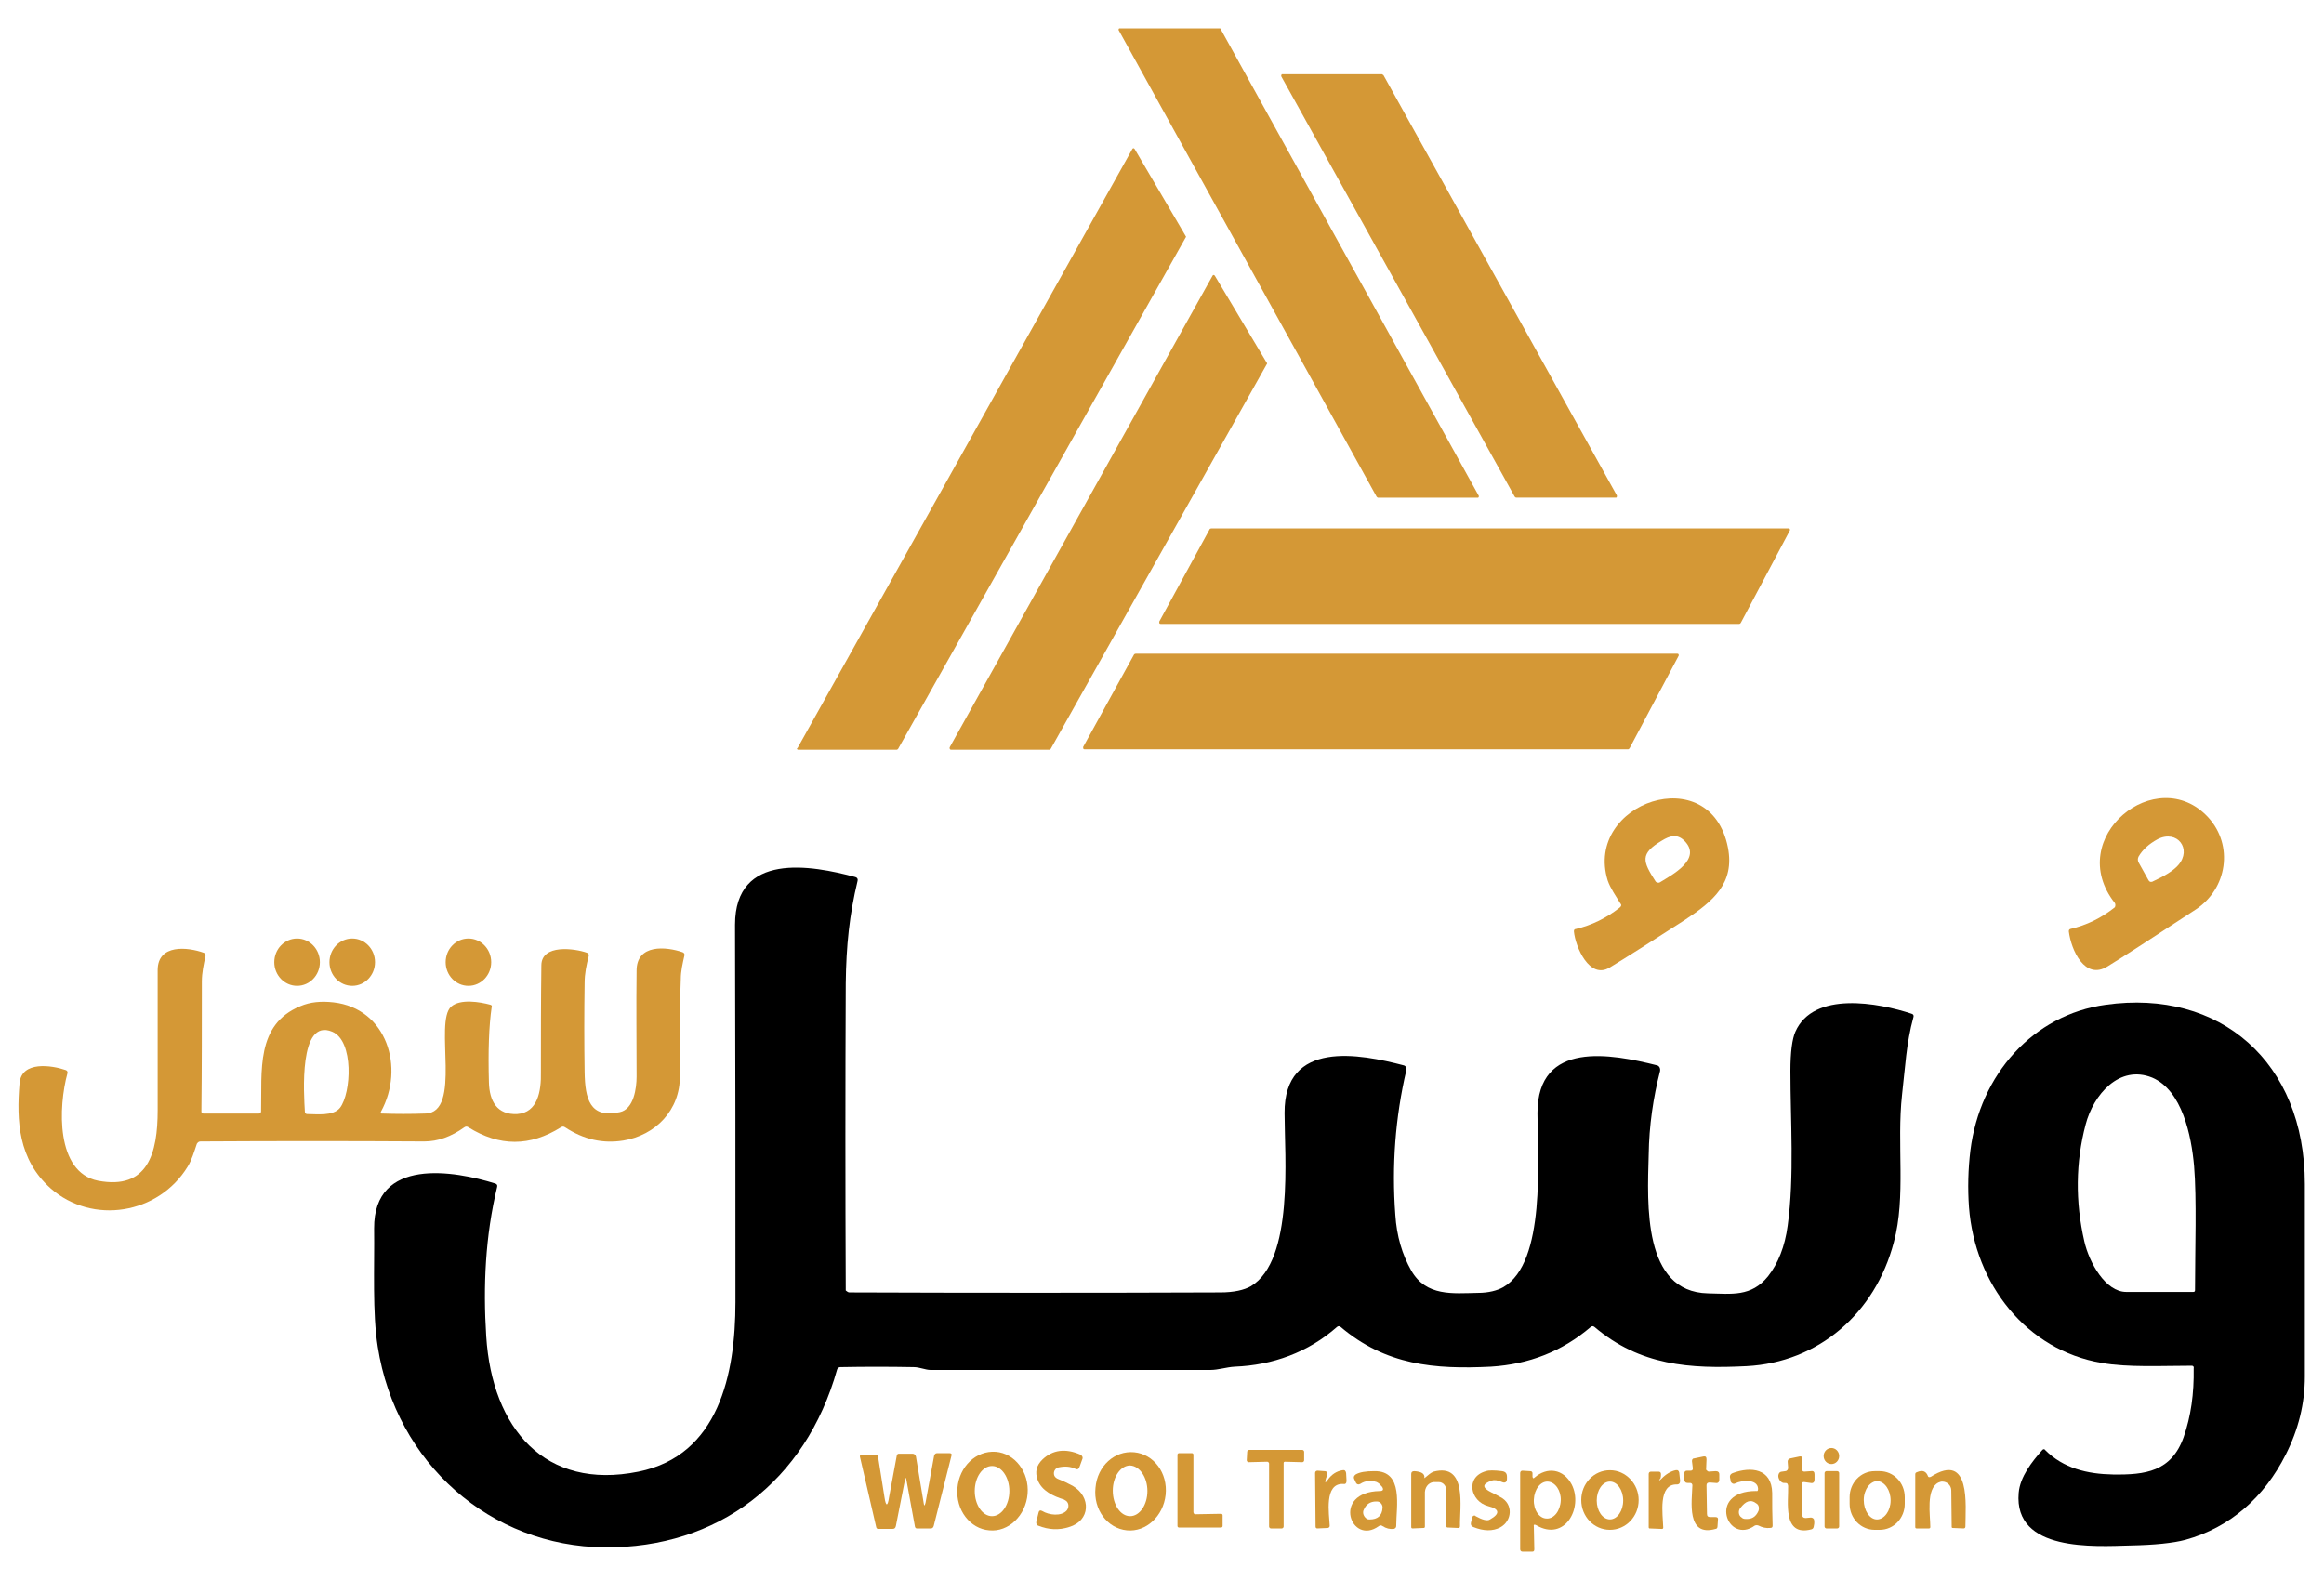 <svg width="50" height="34" viewBox="0 0 50 34" fill="none" xmlns="http://www.w3.org/2000/svg">
<g clip-path="url(#clip0_778_101323)">
<path d="M26.265 0.631L31.814 10.668C31.823 10.678 31.814 10.698 31.804 10.709H31.794H29.647C29.637 10.709 29.627 10.698 29.617 10.688L24.069 0.651C24.059 0.641 24.069 0.621 24.078 0.61C24.078 0.61 24.088 0.61 24.098 0.61H26.245C26.255 0.61 26.265 0.621 26.265 0.631Z" fill="#D49836"/>
<path d="M29.765 1.618L34.784 10.658C34.794 10.678 34.784 10.698 34.774 10.708C34.765 10.708 34.765 10.708 34.755 10.708H32.617C32.608 10.708 32.598 10.698 32.588 10.688L27.569 1.649C27.559 1.628 27.569 1.608 27.578 1.598C27.588 1.598 27.588 1.598 27.598 1.598H29.735C29.745 1.608 29.755 1.608 29.765 1.618Z" fill="#D49836"/>
<path d="M17.166 16.084L24.362 3.206C24.372 3.186 24.392 3.186 24.401 3.196L24.411 3.206L25.509 5.079C25.519 5.09 25.519 5.1 25.509 5.11L19.323 16.114C19.313 16.124 19.303 16.134 19.294 16.134H17.176C17.156 16.134 17.146 16.124 17.146 16.104C17.166 16.094 17.166 16.084 17.166 16.084Z" fill="#D49836"/>
<path d="M20.431 16.083L26.087 5.934C26.097 5.913 26.117 5.913 26.127 5.924L26.137 5.934L27.254 7.807C27.264 7.817 27.264 7.827 27.254 7.837L22.607 16.113C22.597 16.124 22.587 16.134 22.578 16.134H20.46C20.441 16.134 20.431 16.113 20.431 16.103C20.431 16.093 20.431 16.083 20.431 16.083Z" fill="#D49836"/>
<path d="M26.059 11.37H38.481C38.5 11.37 38.51 11.38 38.51 11.401C38.51 11.411 38.51 11.411 38.51 11.411L37.451 13.406C37.441 13.416 37.432 13.426 37.422 13.426H24.971C24.951 13.426 24.941 13.416 24.941 13.396C24.941 13.386 24.941 13.386 24.941 13.376L26.03 11.38C26.039 11.38 26.049 11.37 26.059 11.37Z" fill="#D49836"/>
<path d="M24.431 14.067H36.088C36.108 14.067 36.117 14.078 36.117 14.098C36.117 14.108 36.117 14.108 36.117 14.108L35.059 16.103C35.049 16.113 35.039 16.124 35.029 16.124H23.333C23.314 16.124 23.304 16.113 23.304 16.093C23.304 16.083 23.304 16.083 23.304 16.073L24.402 14.078C24.412 14.078 24.421 14.067 24.431 14.067Z" fill="#D49836"/>
<path d="M34.862 19.443C34.764 19.28 34.647 19.117 34.588 18.944C34.078 17.274 36.803 16.328 37.176 18.241C37.323 19.005 36.862 19.392 36.245 19.799C35.519 20.267 34.99 20.603 34.637 20.817C34.196 21.092 33.892 20.369 33.862 20.043C33.862 20.013 33.872 19.992 33.901 19.992C34.245 19.911 34.558 19.758 34.843 19.534C34.882 19.504 34.892 19.473 34.862 19.443ZM35.617 18.964C35.637 18.995 35.686 19.005 35.715 18.985C35.96 18.832 36.637 18.486 36.235 18.089C36.078 17.936 35.921 17.987 35.755 18.089C35.274 18.374 35.343 18.537 35.617 18.964Z" fill="#D49836"/>
<path d="M45.5 19.432C44.392 18.027 46.402 16.388 47.51 17.59C48.059 18.19 47.922 19.127 47.235 19.575C46.304 20.185 45.676 20.593 45.343 20.796C44.853 21.102 44.559 20.44 44.51 20.043C44.51 20.012 44.52 20.002 44.539 19.992C44.892 19.91 45.206 19.758 45.5 19.524C45.51 19.503 45.52 19.463 45.5 19.432ZM46.422 18.058C46.235 18.16 46.098 18.282 46.01 18.434C45.99 18.475 45.99 18.516 46.01 18.557L46.225 18.943C46.245 18.974 46.265 18.984 46.304 18.974C46.569 18.852 46.755 18.74 46.863 18.618C47.167 18.272 46.843 17.844 46.422 18.058Z" fill="#D49836"/>
<path d="M18.274 27.811C20.931 27.821 23.598 27.821 26.255 27.811C26.549 27.811 26.765 27.76 26.912 27.678C27.843 27.118 27.637 24.879 27.637 23.952C27.627 22.364 29.265 22.68 30.196 22.924C30.245 22.934 30.274 22.985 30.255 23.036C30.02 24.044 29.941 25.082 30.02 26.141C30.049 26.599 30.167 26.996 30.363 27.342C30.686 27.902 31.255 27.831 31.794 27.821C32.029 27.821 32.216 27.77 32.343 27.698C33.265 27.169 33.078 24.94 33.078 23.952C33.078 22.375 34.676 22.68 35.647 22.924C35.696 22.934 35.725 22.985 35.716 23.046C35.569 23.616 35.48 24.217 35.471 24.848C35.441 25.917 35.343 27.8 36.745 27.831C37.255 27.841 37.676 27.912 38.039 27.464C38.255 27.189 38.402 26.823 38.461 26.375C38.608 25.306 38.52 24.125 38.52 23.046C38.52 22.639 38.559 22.354 38.627 22.201C39.02 21.316 40.422 21.581 41.127 21.815C41.167 21.825 41.176 21.855 41.167 21.886C41.01 22.456 40.99 22.975 40.922 23.555C40.804 24.614 41.01 25.754 40.745 26.731C40.343 28.269 39.118 29.317 37.578 29.398C36.363 29.46 35.284 29.388 34.304 28.554C34.274 28.533 34.255 28.533 34.225 28.554C33.608 29.083 32.892 29.358 32.078 29.409C30.863 29.47 29.814 29.378 28.843 28.554C28.814 28.533 28.794 28.533 28.765 28.554C28.147 29.103 27.372 29.378 26.569 29.409C26.382 29.419 26.216 29.48 26.039 29.48C24.029 29.48 22.029 29.48 20.02 29.48C19.912 29.48 19.784 29.419 19.657 29.419C19.127 29.409 18.608 29.409 18.078 29.419C18.049 29.419 18.02 29.439 18.01 29.47C17.333 31.882 15.441 33.318 13.01 33.297C10.559 33.277 8.52 31.495 8.127 28.981C8.01 28.258 8.059 27.271 8.049 26.436C8.039 24.889 9.784 25.194 10.657 25.469C10.686 25.479 10.706 25.5 10.696 25.54C10.441 26.599 10.392 27.668 10.461 28.757C10.588 30.742 11.725 32.076 13.735 31.669C15.461 31.323 15.823 29.572 15.823 28.024C15.823 25.317 15.823 22.609 15.814 19.901C15.814 18.323 17.461 18.618 18.402 18.873C18.441 18.883 18.461 18.913 18.451 18.954C18.274 19.687 18.206 20.349 18.196 21.163C18.186 23.362 18.186 25.571 18.196 27.77C18.225 27.79 18.245 27.811 18.274 27.811Z" fill="black"/>
<path d="M6.392 21.214C6.662 21.214 6.882 20.986 6.882 20.705C6.882 20.424 6.662 20.196 6.392 20.196C6.121 20.196 5.901 20.424 5.901 20.705C5.901 20.986 6.121 21.214 6.392 21.214Z" fill="#D49836"/>
<path d="M7.578 21.214C7.849 21.214 8.068 20.986 8.068 20.705C8.068 20.424 7.849 20.196 7.578 20.196C7.307 20.196 7.088 20.424 7.088 20.705C7.088 20.986 7.307 21.214 7.578 21.214Z" fill="#D49836"/>
<path d="M10.078 21.214C10.349 21.214 10.568 20.986 10.568 20.705C10.568 20.424 10.349 20.196 10.078 20.196C9.807 20.196 9.588 20.424 9.588 20.705C9.588 20.986 9.807 21.214 10.078 21.214Z" fill="#D49836"/>
<path d="M8.215 23.962C8.519 23.973 8.833 23.973 9.147 23.962C9.951 23.952 9.333 21.998 9.706 21.662C9.902 21.489 10.323 21.56 10.549 21.621C10.578 21.631 10.588 21.642 10.578 21.672C10.519 22.079 10.5 22.619 10.519 23.291C10.529 23.698 10.696 23.993 11.127 23.973C11.568 23.942 11.647 23.484 11.637 23.067C11.637 22.303 11.637 21.54 11.647 20.776C11.647 20.308 12.372 20.41 12.627 20.502C12.657 20.512 12.676 20.542 12.666 20.573C12.617 20.766 12.578 20.949 12.578 21.153C12.568 21.794 12.568 22.436 12.578 23.077C12.588 23.637 12.686 24.075 13.333 23.932C13.637 23.871 13.696 23.413 13.696 23.169C13.696 22.405 13.686 21.652 13.696 20.888C13.696 20.308 14.333 20.369 14.686 20.491C14.716 20.502 14.735 20.532 14.725 20.562C14.686 20.736 14.647 20.898 14.647 21.072C14.617 21.764 14.617 22.456 14.627 23.148C14.637 23.891 14.098 24.431 13.412 24.543C12.97 24.614 12.559 24.522 12.157 24.258C12.127 24.237 12.098 24.237 12.068 24.258C11.402 24.675 10.745 24.675 10.078 24.258C10.049 24.237 10.019 24.237 9.99 24.258C9.706 24.461 9.421 24.563 9.127 24.563C7.519 24.553 5.921 24.553 4.314 24.563C4.274 24.563 4.255 24.584 4.235 24.614C4.176 24.787 4.127 24.96 4.039 25.103C3.412 26.131 1.99 26.365 1.088 25.571C0.392 24.95 0.353 24.115 0.421 23.311C0.461 22.822 1.117 22.924 1.412 23.026C1.441 23.036 1.461 23.057 1.451 23.097C1.255 23.81 1.196 25.225 2.108 25.408C3.186 25.612 3.392 24.808 3.392 23.891C3.392 22.884 3.392 21.876 3.392 20.878C3.392 20.308 4.039 20.379 4.382 20.502C4.412 20.512 4.431 20.542 4.421 20.573C4.382 20.756 4.343 20.929 4.343 21.122C4.343 22.059 4.343 22.985 4.333 23.922C4.333 23.942 4.353 23.962 4.372 23.962H5.568C5.598 23.962 5.608 23.952 5.617 23.922C5.637 23.046 5.5 22.049 6.461 21.652C6.676 21.56 6.912 21.54 7.176 21.57C8.323 21.703 8.715 22.975 8.196 23.922C8.186 23.932 8.196 23.952 8.206 23.962H8.215ZM7.314 23.84C7.559 23.525 7.617 22.395 7.147 22.201C6.421 21.896 6.539 23.566 6.559 23.922C6.559 23.952 6.578 23.973 6.608 23.973C6.804 23.973 7.166 24.024 7.314 23.84Z" fill="#D49836"/>
<path d="M47.156 29.389C46.519 29.389 45.774 29.429 45.215 29.328C43.597 29.053 42.49 27.638 42.362 25.979C42.333 25.571 42.343 25.164 42.392 24.757C42.597 23.118 43.745 21.835 45.303 21.622C47.764 21.276 49.588 22.853 49.588 25.48C49.588 26.864 49.588 28.238 49.588 29.623C49.588 30.203 49.45 30.763 49.176 31.302C48.715 32.219 47.98 32.87 47.019 33.135C46.754 33.206 46.352 33.247 45.833 33.257C45.068 33.277 43.323 33.399 43.431 32.127C43.46 31.781 43.715 31.455 43.941 31.201C43.96 31.18 43.99 31.18 43.999 31.201C44.392 31.598 44.911 31.72 45.46 31.73C46.156 31.74 46.715 31.669 46.98 30.926C47.137 30.478 47.205 29.989 47.196 29.45C47.205 29.409 47.186 29.389 47.156 29.389ZM47.205 25.093C47.147 24.441 46.95 23.464 46.303 23.189C45.597 22.904 45.039 23.556 44.872 24.197C44.656 25.011 44.647 25.856 44.843 26.711C44.95 27.18 45.303 27.801 45.745 27.801C46.225 27.801 46.705 27.801 47.186 27.801C47.215 27.801 47.225 27.79 47.225 27.76C47.225 26.895 47.264 25.795 47.205 25.093Z" fill="black"/>
<path d="M39.402 31.505C39.494 31.505 39.569 31.428 39.569 31.332C39.569 31.237 39.494 31.159 39.402 31.159C39.31 31.159 39.235 31.237 39.235 31.332C39.235 31.428 39.31 31.505 39.402 31.505Z" fill="#D49836"/>
<path d="M27.617 31.485V32.849C27.617 32.87 27.598 32.89 27.578 32.89H27.343C27.323 32.89 27.304 32.87 27.304 32.849V31.495C27.304 31.475 27.284 31.455 27.264 31.455L26.863 31.465C26.843 31.465 26.823 31.445 26.823 31.424L26.833 31.241C26.833 31.221 26.853 31.2 26.872 31.2H28.019C28.039 31.2 28.058 31.221 28.058 31.241V31.424C28.058 31.445 28.039 31.465 28.019 31.465L27.647 31.455C27.627 31.455 27.617 31.465 27.617 31.485Z" fill="#D49836"/>
<path d="M21.284 32.931C20.872 32.9 20.559 32.493 20.598 32.025C20.637 31.557 21 31.211 21.422 31.241C21.833 31.272 22.147 31.679 22.108 32.147C22.069 32.615 21.696 32.972 21.284 32.931ZM21.343 32.626C21.549 32.626 21.716 32.381 21.716 32.086C21.716 31.791 21.549 31.547 21.343 31.547C21.137 31.547 20.971 31.791 20.971 32.086C20.971 32.381 21.137 32.626 21.343 32.626Z" fill="#D49836"/>
<path d="M22.774 31.577C22.725 31.587 22.686 31.628 22.676 31.679C22.666 31.75 22.696 31.801 22.774 31.831C22.882 31.872 22.98 31.923 23.078 31.974C23.48 32.208 23.461 32.727 23 32.86C22.784 32.931 22.559 32.921 22.333 32.829C22.304 32.819 22.294 32.788 22.294 32.758L22.343 32.554C22.353 32.503 22.382 32.493 22.421 32.514C22.569 32.605 22.833 32.636 22.951 32.503C23 32.442 23 32.351 22.941 32.3C22.921 32.29 22.912 32.279 22.892 32.269C22.666 32.198 22.412 32.086 22.323 31.842C22.265 31.679 22.294 31.536 22.431 31.404C22.647 31.2 22.921 31.16 23.245 31.302C23.284 31.323 23.304 31.363 23.284 31.404L23.225 31.567C23.206 31.618 23.176 31.628 23.137 31.608C23.029 31.557 22.912 31.547 22.774 31.577Z" fill="#D49836"/>
<path d="M24.245 32.931C23.824 32.89 23.52 32.483 23.569 32.015C23.608 31.547 23.98 31.211 24.402 31.251C24.824 31.292 25.128 31.699 25.078 32.168C25.029 32.626 24.657 32.972 24.245 32.931ZM24.314 32.626C24.52 32.626 24.686 32.381 24.686 32.086C24.686 31.791 24.52 31.547 24.314 31.536C24.108 31.536 23.941 31.781 23.941 32.076C23.941 32.381 24.108 32.626 24.314 32.626Z" fill="#D49836"/>
<path d="M19.029 32.218C19.059 32.422 19.098 32.422 19.128 32.218L19.294 31.322C19.304 31.292 19.314 31.282 19.343 31.282H19.628C19.667 31.282 19.696 31.302 19.706 31.343L19.872 32.34C19.882 32.412 19.892 32.412 19.912 32.34L20.098 31.322C20.108 31.292 20.128 31.271 20.157 31.271H20.431C20.471 31.271 20.48 31.292 20.471 31.322L20.088 32.839C20.078 32.87 20.059 32.89 20.029 32.89H19.726C19.706 32.89 19.696 32.88 19.686 32.859L19.5 31.841C19.49 31.791 19.48 31.791 19.471 31.841L19.274 32.839C19.265 32.88 19.245 32.9 19.206 32.9H18.892C18.872 32.9 18.863 32.89 18.853 32.87L18.5 31.343C18.5 31.322 18.51 31.302 18.529 31.302H18.539H18.833C18.863 31.302 18.892 31.322 18.892 31.353L19.029 32.218Z" fill="#D49836"/>
<path d="M25.715 32.585L26.274 32.575C26.294 32.575 26.304 32.595 26.304 32.605V32.839C26.304 32.859 26.284 32.87 26.274 32.87H25.362C25.343 32.87 25.333 32.849 25.333 32.839V31.302C25.333 31.282 25.353 31.271 25.362 31.271H25.647C25.666 31.271 25.676 31.292 25.676 31.302V32.544C25.686 32.575 25.696 32.585 25.715 32.585Z" fill="#D49836"/>
<path d="M36.764 31.668L36.911 31.658C36.96 31.658 36.99 31.678 36.99 31.729V31.841C36.99 31.892 36.96 31.923 36.911 31.912L36.784 31.902C36.735 31.902 36.715 31.923 36.715 31.963L36.725 32.574C36.725 32.625 36.745 32.645 36.794 32.645H36.902C36.951 32.645 36.97 32.666 36.96 32.717L36.951 32.849C36.951 32.88 36.931 32.9 36.911 32.9C36.274 33.083 36.402 32.299 36.411 31.963C36.411 31.933 36.392 31.912 36.362 31.912H36.313C36.264 31.912 36.245 31.892 36.235 31.841C36.225 31.79 36.225 31.75 36.235 31.699C36.245 31.668 36.255 31.648 36.294 31.648H36.372C36.411 31.648 36.421 31.627 36.421 31.597L36.402 31.444C36.402 31.414 36.411 31.383 36.451 31.383L36.647 31.342C36.696 31.332 36.715 31.353 36.715 31.404L36.706 31.627C36.725 31.648 36.745 31.668 36.764 31.668Z" fill="#D49836"/>
<path d="M38.412 31.913C38.383 31.913 38.363 31.913 38.343 31.902C38.285 31.872 38.245 31.79 38.265 31.729C38.275 31.689 38.304 31.668 38.343 31.668L38.412 31.658C38.441 31.658 38.471 31.628 38.471 31.587L38.461 31.454C38.461 31.414 38.481 31.393 38.52 31.383L38.716 31.342C38.755 31.332 38.775 31.353 38.775 31.393L38.765 31.607C38.765 31.638 38.785 31.668 38.814 31.668H38.824L38.961 31.658C39.02 31.648 39.039 31.678 39.039 31.729V31.841C39.039 31.892 39.01 31.923 38.961 31.913L38.814 31.892C38.785 31.892 38.765 31.902 38.765 31.933C38.765 31.933 38.765 31.933 38.765 31.943L38.775 32.605C38.775 32.645 38.804 32.666 38.843 32.666C38.843 32.666 38.843 32.666 38.853 32.666L38.961 32.656C38.99 32.656 39.03 32.676 39.03 32.717C39.039 32.768 39.03 32.819 39.02 32.859C39.01 32.89 39 32.9 38.971 32.91C38.343 33.073 38.481 32.309 38.471 31.974C38.461 31.923 38.451 31.913 38.412 31.913Z" fill="#D49836"/>
<path d="M28.569 31.842C28.647 31.73 28.755 31.659 28.882 31.638C28.931 31.628 28.951 31.648 28.961 31.699L28.97 31.862C28.97 31.913 28.951 31.944 28.902 31.933C28.48 31.913 28.598 32.585 28.608 32.829C28.608 32.86 28.598 32.87 28.569 32.88L28.343 32.89C28.323 32.89 28.304 32.88 28.304 32.85L28.294 31.699C28.294 31.669 28.314 31.648 28.343 31.648C28.343 31.648 28.343 31.648 28.353 31.648L28.51 31.659C28.539 31.659 28.559 31.689 28.559 31.72C28.559 31.73 28.559 31.73 28.559 31.73L28.529 31.811C28.5 31.913 28.51 31.923 28.569 31.842Z" fill="#D49836"/>
<path d="M35.745 31.822C35.843 31.72 35.951 31.659 36.049 31.638C36.098 31.628 36.118 31.648 36.128 31.689L36.147 31.862C36.147 31.913 36.128 31.944 36.078 31.944C35.667 31.933 35.775 32.585 35.784 32.87C35.784 32.89 35.775 32.901 35.755 32.901L35.49 32.89C35.48 32.89 35.471 32.88 35.471 32.87V31.72C35.471 31.689 35.49 31.669 35.52 31.669H35.686C35.716 31.669 35.735 31.689 35.735 31.72C35.735 31.75 35.735 31.781 35.726 31.811C35.677 31.862 35.696 31.872 35.745 31.822Z" fill="#D49836"/>
<path d="M29.686 32.086C29.754 32.086 29.774 32.055 29.735 31.994L29.715 31.974C29.686 31.933 29.656 31.913 29.617 31.892C29.49 31.852 29.372 31.862 29.264 31.933C29.225 31.953 29.195 31.943 29.176 31.913L29.137 31.831C29.117 31.791 29.127 31.76 29.166 31.73C29.254 31.679 29.382 31.658 29.568 31.658C30.205 31.648 30.039 32.422 30.039 32.839C30.039 32.87 30.019 32.89 29.99 32.9C29.901 32.91 29.823 32.89 29.744 32.839C29.715 32.819 29.695 32.819 29.666 32.839C29.068 33.277 28.637 32.106 29.686 32.086ZM29.744 32.452C29.754 32.381 29.695 32.31 29.627 32.31C29.617 32.31 29.617 32.31 29.607 32.31C29.48 32.31 29.392 32.371 29.343 32.483C29.303 32.554 29.343 32.646 29.411 32.686C29.431 32.697 29.45 32.697 29.47 32.697C29.637 32.697 29.735 32.615 29.744 32.452Z" fill="#D49836"/>
<path d="M30.656 31.801L30.755 31.72C30.784 31.699 30.813 31.679 30.843 31.669C31.578 31.475 31.401 32.453 31.411 32.839C31.411 32.87 31.401 32.88 31.372 32.88L31.147 32.87C31.127 32.87 31.117 32.86 31.117 32.839V32.076C31.117 31.974 31.049 31.893 30.951 31.893H30.882C30.764 31.882 30.666 31.974 30.656 32.106V32.117V32.849C30.656 32.87 30.647 32.88 30.627 32.88L30.392 32.89C30.372 32.89 30.362 32.88 30.362 32.86V31.72C30.362 31.679 30.382 31.658 30.431 31.658C30.578 31.669 30.647 31.709 30.647 31.791C30.627 31.811 30.637 31.811 30.656 31.801Z" fill="#D49836"/>
<path d="M32.059 32.696C32.275 32.574 32.265 32.472 32.02 32.411C31.627 32.309 31.52 31.78 31.971 31.658C32.029 31.637 32.147 31.637 32.314 31.658C32.392 31.668 32.422 31.709 32.422 31.78V31.821C32.422 31.892 32.382 31.922 32.314 31.892C32.216 31.851 32.147 31.841 32.098 31.861C31.882 31.933 31.882 32.014 32.088 32.116C32.137 32.136 32.206 32.177 32.284 32.218C32.559 32.36 32.539 32.727 32.275 32.869C32.118 32.951 31.922 32.951 31.696 32.859C31.657 32.839 31.637 32.818 31.647 32.767L31.676 32.645C31.686 32.625 31.706 32.605 31.735 32.615C31.735 32.615 31.745 32.615 31.745 32.625C31.892 32.706 32 32.737 32.059 32.696Z" fill="#D49836"/>
<path d="M33.01 31.801C33.285 31.557 33.637 31.608 33.814 31.944C34.069 32.442 33.667 33.186 33.049 32.819C33.01 32.799 32.99 32.809 33 32.85L33.01 33.338C33.01 33.369 33 33.389 32.971 33.389H32.755C32.726 33.389 32.706 33.369 32.706 33.338V31.699C32.706 31.669 32.726 31.648 32.755 31.648L32.931 31.659C32.951 31.659 32.971 31.679 32.971 31.699V31.781C32.981 31.811 32.99 31.822 33.01 31.801ZM33.275 32.677C33.431 32.687 33.569 32.514 33.579 32.29C33.588 32.076 33.461 31.893 33.304 31.883C33.147 31.872 33.01 32.045 33 32.269C32.99 32.493 33.118 32.677 33.275 32.677Z" fill="#D49836"/>
<path d="M35.255 32.279C35.255 32.635 34.98 32.92 34.637 32.92C34.294 32.92 34.02 32.635 34.02 32.279C34.02 31.923 34.294 31.638 34.637 31.638C34.98 31.638 35.255 31.933 35.255 32.279ZM34.637 32.696C34.794 32.696 34.922 32.513 34.922 32.289C34.922 32.065 34.794 31.882 34.637 31.882C34.48 31.882 34.353 32.065 34.353 32.289C34.353 32.513 34.48 32.696 34.637 32.696Z" fill="#D49836"/>
<path d="M37.824 32.035C37.814 31.821 37.471 31.851 37.333 31.922C37.294 31.943 37.255 31.922 37.235 31.882C37.235 31.882 37.235 31.882 37.235 31.872L37.226 31.821C37.206 31.76 37.226 31.719 37.284 31.698C37.667 31.556 38.118 31.597 38.128 32.126C38.128 32.36 38.128 32.594 38.137 32.828C38.137 32.859 38.128 32.879 38.088 32.879C38 32.89 37.912 32.869 37.833 32.828C37.804 32.818 37.784 32.818 37.755 32.828C37.167 33.256 36.716 32.085 37.784 32.085C37.814 32.096 37.824 32.075 37.824 32.035ZM37.441 32.452C37.392 32.513 37.402 32.615 37.471 32.655C37.49 32.676 37.52 32.686 37.549 32.686C37.686 32.696 37.775 32.645 37.833 32.513C37.853 32.452 37.843 32.381 37.784 32.35C37.667 32.258 37.559 32.299 37.441 32.452Z" fill="#D49836"/>
<path d="M39.294 31.658H39.529C39.549 31.658 39.569 31.679 39.569 31.699V32.849C39.569 32.87 39.549 32.89 39.529 32.89H39.294C39.275 32.89 39.255 32.87 39.255 32.849V31.699C39.255 31.679 39.275 31.658 39.294 31.658Z" fill="#D49836"/>
<path d="M40.98 32.361C40.98 32.666 40.745 32.92 40.441 32.92H40.333C40.039 32.92 39.794 32.676 39.794 32.361V32.218C39.794 31.913 40.029 31.658 40.333 31.658H40.441C40.735 31.658 40.98 31.902 40.98 32.218V32.361ZM40.382 32.697C40.539 32.697 40.676 32.513 40.676 32.289C40.676 32.065 40.549 31.882 40.392 31.872C40.235 31.872 40.098 32.055 40.098 32.279C40.098 32.503 40.225 32.697 40.382 32.697Z" fill="#D49836"/>
<path d="M41.539 31.781C42.412 31.221 42.285 32.412 42.285 32.849C42.285 32.88 42.265 32.89 42.245 32.89L42.01 32.88C42 32.88 41.99 32.87 41.99 32.86L41.981 32.076C41.981 31.964 41.892 31.882 41.785 31.882C41.755 31.882 41.736 31.893 41.706 31.903C41.431 32.035 41.53 32.615 41.53 32.86C41.53 32.88 41.52 32.89 41.5 32.89H41.236C41.216 32.89 41.206 32.88 41.206 32.86V31.73C41.206 31.699 41.216 31.689 41.245 31.679C41.363 31.628 41.441 31.659 41.481 31.77C41.49 31.791 41.51 31.791 41.539 31.781Z" fill="#D49836"/>
</g>
<defs>
<clipPath id="clip0_778_101323">
<rect width="50" height="34" fill="white"/>
</clipPath>
</defs>
</svg>
